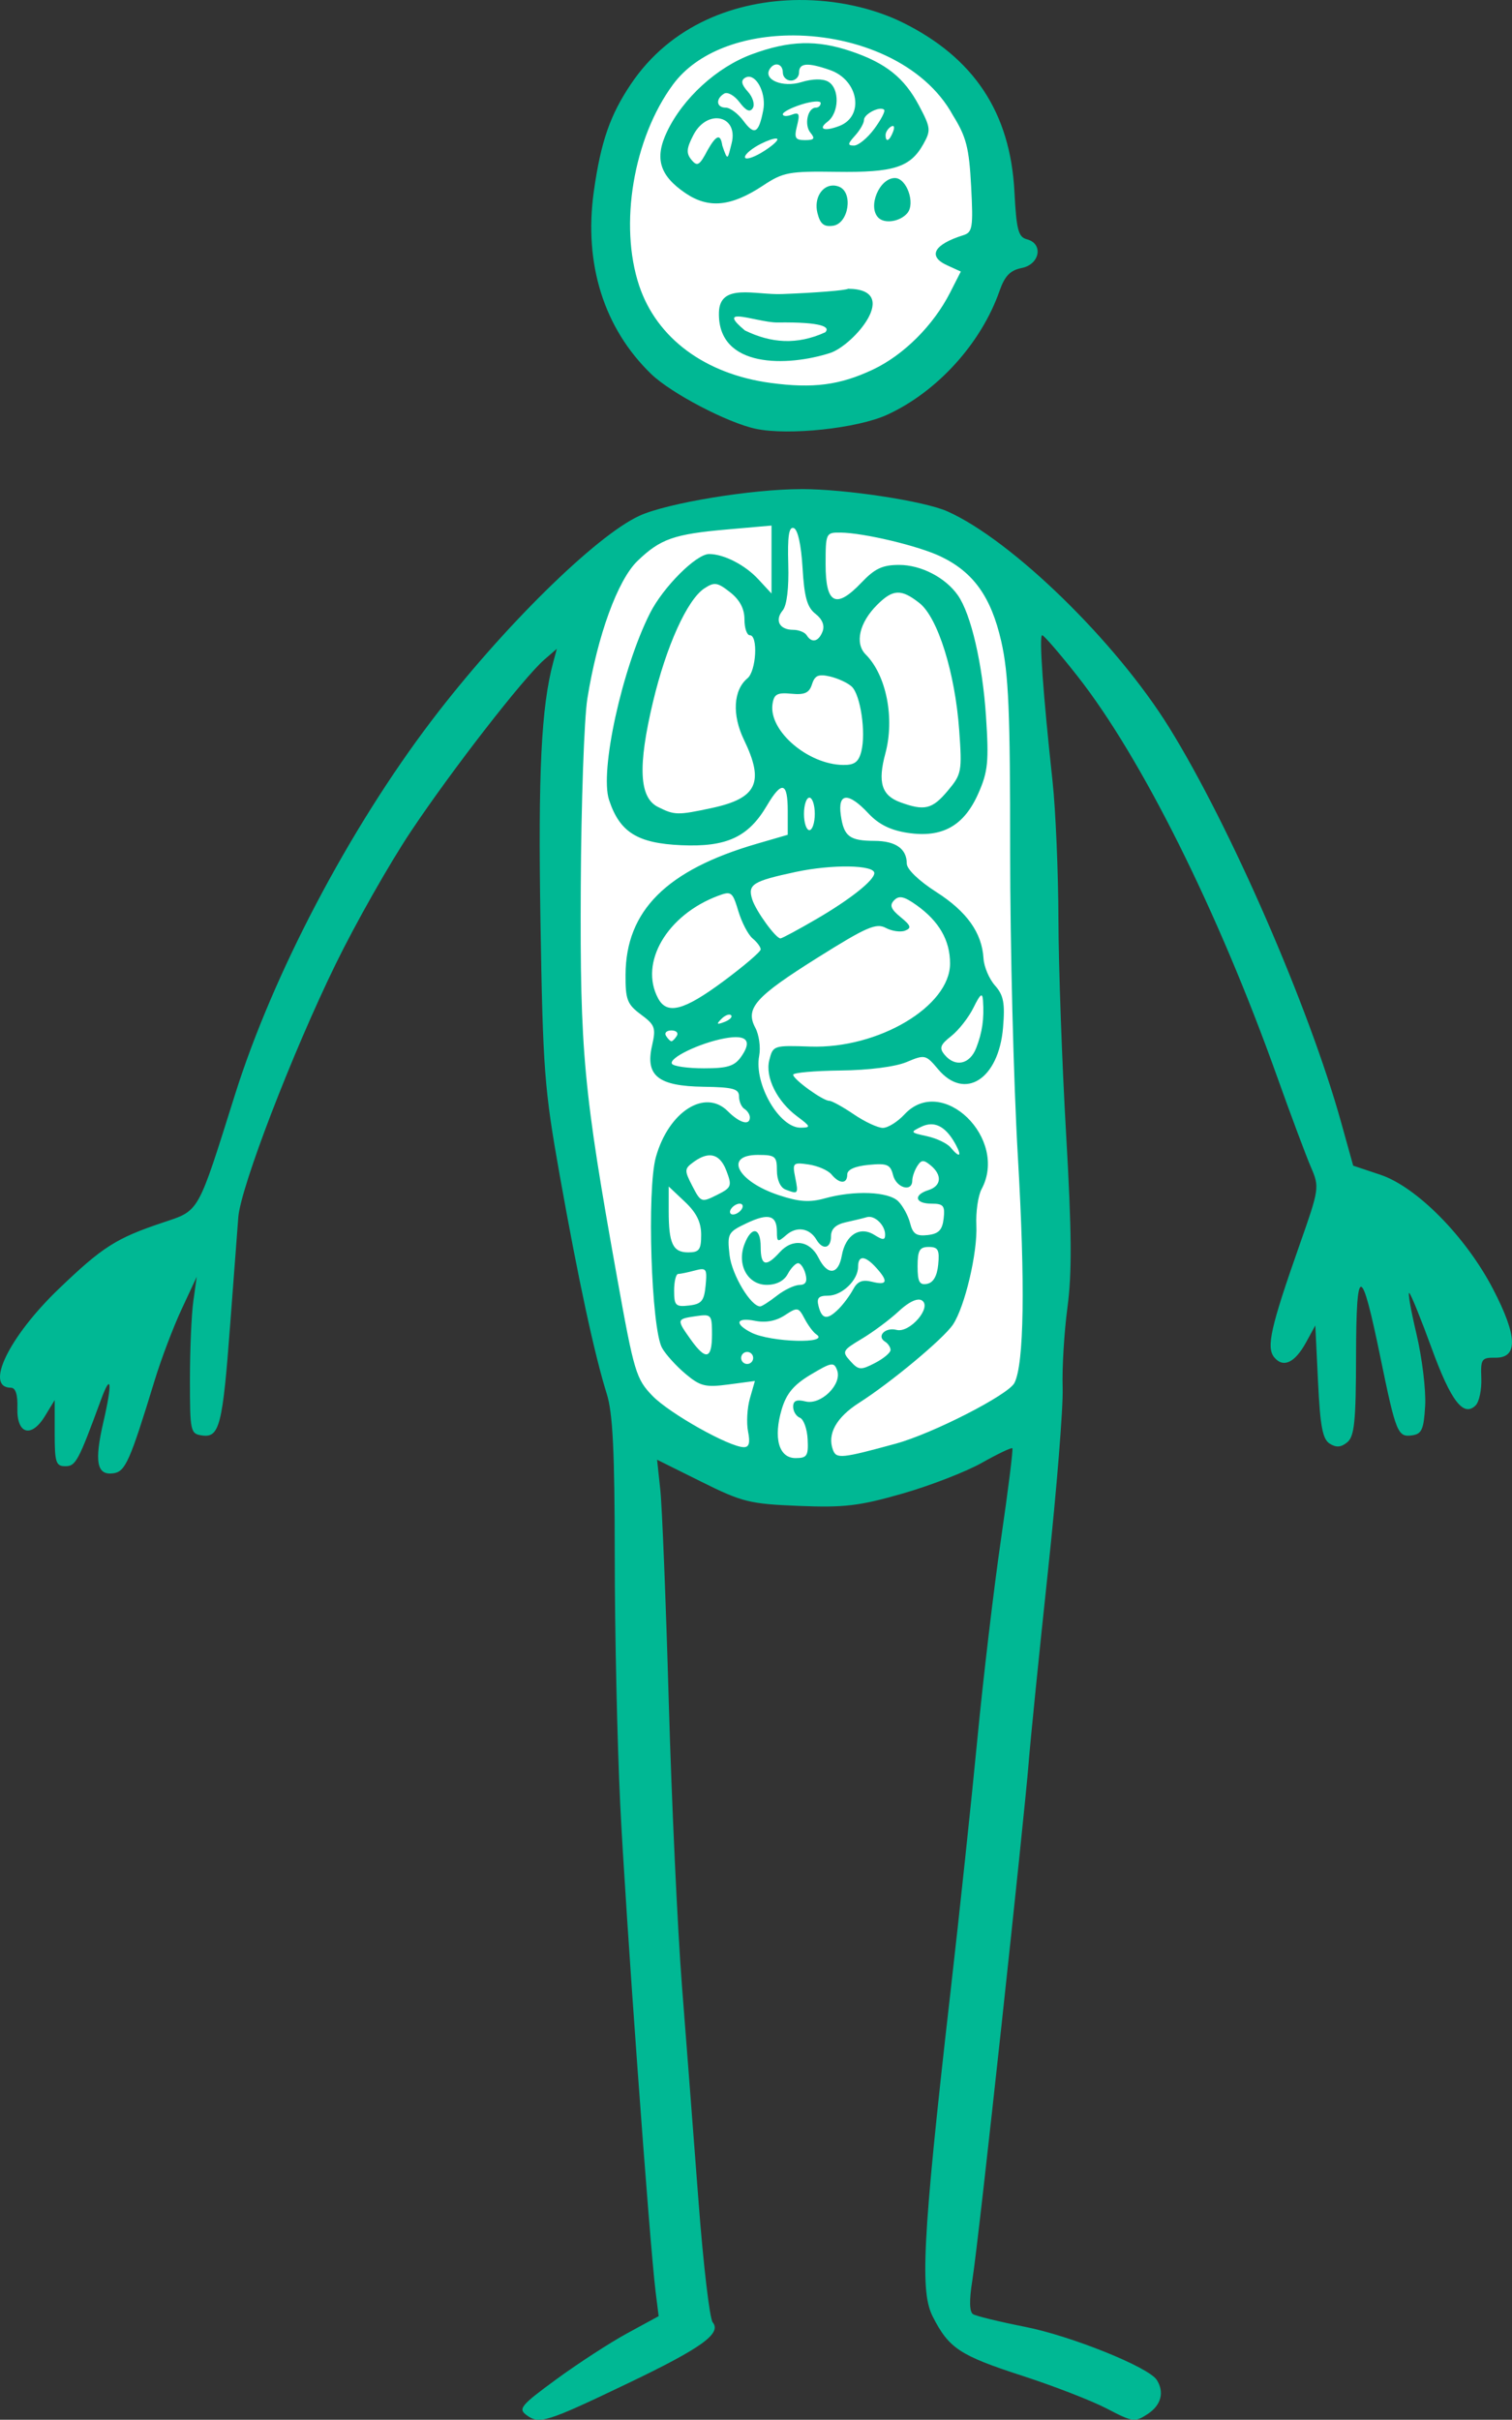 <?xml version="1.0" ?><svg height="330.261mm" viewBox="0 0 206.485 330.261" width="206.485mm" xmlns="http://www.w3.org/2000/svg">
    <rect x="0" y="0" width="206.485" height="330.261" fill="#333333" stroke="none"/>
    <path d="m 4913.016,696.773 c -16.96,0.164 -22.551,14.251 -24.871,23.269 -1.931,16.696 5.459,27.01 23.958,29.301 18.5,2.29 23.712,-8.529 27.065,-20.045 3.352,-11.515 -2.861,-30.47 -22.607,-32.366 -1.234,-0.119 -2.415,-0.17 -3.546,-0.159 z m 0.073,67.455 c -7.348,0.057 -14.768,1.248 -19.783,3.549 -8.916,4.091 -7.319,13.032 -10.847,30.502 -1.118,23.981 -0.65,51.042 3.545,71.308 4.195,20.266 8.618,30.471 37.508,26.648 28.89,-3.823 23.431,-17.407 24.028,-25.937 0.597,-8.53 0.212,-68.101 -2.789,-84.15 -3.001,-16.049 -5.617,-16.918 -15.815,-19.982 -4.462,-1.341 -10.132,-1.983 -15.847,-1.938 z" fill="#FFFFFF" transform="translate(-48.646,108.92) translate(-4755.872,-803.788)"/>
    <path d="m 4913.62,694.869 c -8.545,0.054 -17.511,3.341 -22.988,11.543 -2.739,4.101 -4.06,7.686 -5.024,14.62 -1.373,9.875 1.392,18.654 7.838,24.883 2.718,2.626 10.427,6.662 14.287,7.479 4.471,0.947 13.875,-0.058 17.933,-1.916 6.844,-3.133 12.851,-9.75 15.355,-16.914 0.715,-2.045 1.455,-2.805 3.038,-3.121 2.472,-0.494 2.979,-3.318 0.704,-3.913 -1.183,-0.309 -1.436,-1.271 -1.711,-6.51 -0.568,-10.816 -5.539,-18.303 -15.35,-23.122 -3.979,-1.931 -8.954,-3.062 -14.081,-3.029 z m -0.722,4.834 c 8.653,0.036 17.843,3.751 21.75,10.894 1.834,2.953 2.216,4.446 2.493,9.712 0.294,5.597 0.186,6.266 -1.058,6.657 -4.053,1.272 -4.921,2.882 -2.219,4.113 l 1.868,0.852 -1.472,2.887 c -2.278,4.465 -6.338,8.51 -10.527,10.488 -4.513,2.131 -8.18,2.609 -13.998,1.824 -8.929,-1.206 -15.533,-6.098 -17.931,-13.281 -2.766,-8.286 -0.795,-20.093 4.612,-27.433 3.345,-4.541 9.751,-6.739 16.482,-6.712 z m 1.235,1.066 c -2.165,0.063 -4.379,0.562 -6.93,1.503 -4.792,1.768 -9.425,5.999 -11.607,10.596 -1.716,3.617 -1.003,5.967 2.538,8.366 3.159,2.14 6.237,1.839 10.581,-1.036 2.762,-1.828 3.545,-1.974 10.056,-1.88 7.813,0.112 10.062,-0.606 11.841,-3.777 1.051,-1.874 1.01,-2.244 -0.579,-5.242 -2.02,-3.811 -4.517,-5.811 -9.27,-7.425 -2.35,-0.798 -4.465,-1.169 -6.629,-1.106 z m -3.653,2.9 c 0.494,-0.064 0.944,0.333 0.944,1.09 0,0.61 0.499,1.108 1.108,1.108 0.61,0 1.108,-0.499 1.108,-1.108 0,-1.306 1.166,-1.398 4.221,-0.333 3.911,1.363 4.74,6.307 1.281,7.635 -2.042,0.783 -2.975,0.454 -1.623,-0.573 1.629,-1.237 1.681,-4.591 0.084,-5.484 -0.744,-0.417 -2.15,-0.387 -3.665,0.078 -2.528,0.776 -5.206,-0.328 -4.311,-1.776 0.243,-0.393 0.555,-0.598 0.852,-0.636 z m -3.704,1.672 c 1.225,0.002 2.391,2.438 1.97,4.589 -0.617,3.153 -1.202,3.459 -2.714,1.42 -0.73,-0.984 -1.81,-1.789 -2.401,-1.789 -1.277,0 -1.421,-1.176 -0.234,-1.91 0.467,-0.289 1.404,0.23 2.111,1.166 0.894,1.186 1.433,1.422 1.818,0.799 0.301,-0.487 0,-1.497 -0.681,-2.244 -0.863,-0.954 -0.98,-1.512 -0.393,-1.875 0.174,-0.107 0.349,-0.156 0.524,-0.156 z m 9.059,3.386 c 0.469,-0.033 0.76,0.033 0.76,0.206 0,0.346 -0.296,0.629 -0.659,0.629 -1.121,0 -1.629,2.347 -0.74,3.418 0.669,0.807 0.518,1.015 -0.74,1.015 -1.345,0 -1.509,-0.296 -1.089,-1.969 0.409,-1.63 0.285,-1.888 -0.724,-1.501 -0.67,0.257 -1.219,0.227 -1.219,-0.067 0,-0.294 1.163,-0.899 2.586,-1.344 0.711,-0.223 1.357,-0.354 1.826,-0.386 z m 8.763,0.994 c 0.284,-0.039 0.527,-0.004 0.666,0.135 0.18,0.181 -0.428,1.352 -1.353,2.603 -0.925,1.251 -2.17,2.275 -2.766,2.275 -0.902,0 -0.878,-0.227 0.14,-1.352 0.673,-0.743 1.223,-1.705 1.223,-2.138 0,-0.626 1.238,-1.407 2.091,-1.524 z m -22.159,1.289 c 1.427,0.03 2.55,1.286 1.985,3.46 -0.537,2.066 -0.491,2.552 -1.265,0.264 -0.248,-1.684 -0.832,-1.431 -2,0.609 -1.104,2.112 -1.413,2.301 -2.206,1.346 -0.744,-0.896 -0.696,-1.55 0.251,-3.381 0.83,-1.604 2.125,-2.322 3.235,-2.299 z m 24.01,1.05 c 0.199,0.004 0.222,0.295 0.031,0.788 -0.491,1.28 -1.021,1.514 -1.021,0.451 0,-0.382 0.329,-0.898 0.731,-1.146 0.105,-0.065 0.191,-0.095 0.258,-0.093 z m -15.941,1.717 c 0.113,0.006 0.176,0.044 0.176,0.116 0,0.288 -0.998,1.112 -2.217,1.832 -1.219,0.72 -2.216,0.982 -2.216,0.582 0,-0.4 0.997,-1.223 2.216,-1.831 0.914,-0.456 1.704,-0.718 2.042,-0.699 z m 16.224,5.391 c -2.127,0 -3.758,3.917 -2.257,5.418 0.869,0.869 2.993,0.527 3.959,-0.637 1.118,-1.347 -0.105,-4.781 -1.702,-4.781 z m -8.342,1.023 c -1.58,-0.078 -2.752,1.703 -2.235,3.764 0.374,1.49 0.881,1.902 2.127,1.725 2.143,-0.305 2.789,-4.576 0.806,-5.337 -0.239,-0.091 -0.472,-0.142 -0.698,-0.153 z m 1.953,14.09 c -0.359,0.222 -4.425,0.547 -9.035,0.723 -3.682,0.14 -8.489,-1.549 -8.607,2.483 -0.226,7.745 9.474,7.407 15.185,5.557 3.153,-1.021 9.845,-8.703 2.457,-8.763 z m -14.915,3.787 c 1.203,0.054 3.771,0.832 5.256,0.813 6.264,-0.079 7.23,0.642 6.529,1.343 -3.896,1.759 -7.38,1.482 -10.962,-0.252 -1.868,-1.55 -1.758,-1.946 -0.822,-1.904 z m 8.517,23.557 c -6.78,1.7e-4 -18.329,1.902 -22.115,3.642 -5.982,2.748 -18.763,15.336 -28.328,27.9 -11.295,14.838 -21.706,34.623 -26.896,51.114 -5.156,16.381 -4.804,15.759 -9.869,17.455 -6.365,2.132 -8.22,3.314 -14.194,9.047 -6.82,6.545 -10.181,13.489 -6.531,13.489 0.635,0 0.935,0.937 0.88,2.746 -0.111,3.602 1.901,4.189 3.779,1.102 l 1.316,-2.164 v 4.514 c 0,3.997 0.163,4.514 1.45,4.514 1.426,0 1.782,-0.664 4.874,-9.074 1.401,-3.811 1.569,-2.32 0.337,2.992 -1.277,5.508 -0.915,7.373 1.368,7.046 1.627,-0.233 2.244,-1.63 5.656,-12.784 0.87,-2.845 2.512,-7.167 3.648,-9.606 l 2.066,-4.433 -0.465,3.325 c -0.256,1.829 -0.465,6.65 -0.465,10.714 0,7.098 0.065,7.397 1.661,7.624 2.371,0.337 2.805,-1.368 3.825,-15.013 0.486,-6.502 0.99,-13.152 1.119,-14.777 0.329,-4.129 7.372,-22.426 13.305,-34.56 2.737,-5.597 7.361,-13.746 10.276,-18.108 5.636,-8.435 15.389,-20.983 18.217,-23.436 l 1.704,-1.477 -0.497,1.846 c -1.631,6.074 -2.071,14.991 -1.74,35.286 0.333,20.427 0.519,22.883 2.646,34.819 2.507,14.072 4.742,24.447 6.408,29.742 0.824,2.618 1.081,7.835 1.091,22.166 0,10.308 0.34,25.471 0.739,33.695 0.704,14.514 4.004,59.978 4.84,66.692 l 0.415,3.325 -4.297,2.34 c -2.363,1.287 -6.715,4.112 -9.672,6.276 -4.87,3.566 -5.253,4.026 -4.064,4.896 v 0 c 1.744,1.277 2.722,0.971 13.78,-4.319 10.109,-4.836 12.892,-6.834 11.633,-8.351 -0.413,-0.497 -1.28,-7.872 -1.926,-16.39 -0.646,-8.517 -1.667,-21.804 -2.27,-29.525 -0.602,-7.721 -1.414,-25.177 -1.803,-38.791 -0.389,-13.614 -0.907,-26.613 -1.151,-28.888 l -0.444,-4.137 6.046,3.006 c 5.597,2.782 6.588,3.027 13.31,3.297 6.215,0.25 8.257,0.006 14.147,-1.679 3.786,-1.084 8.663,-2.972 10.838,-4.196 2.174,-1.224 4.054,-2.121 4.178,-1.993 0.124,0.128 -0.576,5.719 -1.554,12.424 -0.979,6.705 -2.434,19.008 -3.233,27.339 -0.799,8.331 -2.443,23.792 -3.653,34.357 -3.999,34.927 -4.105,41.12 -2.42,44.421 2.198,4.308 3.682,5.285 12.226,8.055 4.309,1.397 9.507,3.414 11.551,4.483 3.526,1.843 3.812,1.881 5.558,0.737 1.844,-1.209 2.316,-2.974 1.246,-4.658 -1.105,-1.739 -11.665,-5.995 -17.966,-7.241 -3.503,-0.693 -6.709,-1.472 -7.125,-1.732 -0.496,-0.31 -0.534,-1.869 -0.109,-4.535 0.962,-6.039 7.155,-63.722 7.691,-70.562 0.255,-3.251 1.443,-15.055 2.641,-26.23 1.198,-11.175 2.105,-22.479 2.014,-25.121 -0.09,-2.641 0.205,-7.584 0.659,-10.982 0.63,-4.723 0.585,-10.295 -0.186,-23.643 -0.556,-9.606 -1.028,-22.785 -1.049,-29.287 -0.021,-6.502 -0.381,-14.981 -0.801,-18.841 -1.292,-11.878 -1.866,-19.95 -1.418,-19.95 0.235,0 2.408,2.516 4.827,5.591 8.731,11.096 19.188,32.063 27.244,54.626 1.886,5.283 3.971,10.858 4.632,12.387 1.182,2.734 1.155,2.914 -1.59,10.713 -3.914,11.121 -4.536,13.896 -3.416,15.246 1.232,1.484 2.815,0.738 4.339,-2.046 l 1.265,-2.312 0.37,7.68 c 0.293,6.092 0.623,7.841 1.599,8.454 0.891,0.56 1.554,0.506 2.402,-0.197 0.968,-0.803 1.174,-2.838 1.193,-11.779 0.025,-12.629 0.695,-12.593 3.32,0.18 2.123,10.329 2.372,10.942 4.326,10.663 1.334,-0.19 1.602,-0.798 1.79,-4.058 0.121,-2.109 -0.416,-6.525 -1.195,-9.815 -0.779,-3.289 -1.212,-5.785 -0.961,-5.545 0.251,0.24 1.62,3.626 3.042,7.523 2.639,7.233 4.354,9.458 6.012,7.8 0.485,-0.485 0.832,-2.152 0.77,-3.706 -0.103,-2.618 0.038,-2.823 1.91,-2.797 3.138,0.044 3.039,-2.943 -0.31,-9.378 -3.716,-7.143 -10.429,-13.942 -15.403,-15.601 l -3.694,-1.232 -1.65,-5.928 c -4.382,-15.737 -15.138,-40.422 -23.465,-53.852 -7.29,-11.758 -21.487,-25.59 -30.3,-29.521 -3.159,-1.409 -13.875,-3.044 -19.95,-3.043 z m -4.066,4.975 v 4.637 4.637 l -1.819,-1.962 c -1.8,-1.943 -4.7,-3.426 -6.7,-3.426 -1.762,0 -6.268,4.501 -8.069,8.061 -3.816,7.543 -6.895,21.567 -5.598,25.498 1.455,4.408 3.859,5.917 9.856,6.182 6.187,0.274 9.159,-1.096 11.692,-5.39 2.035,-3.449 2.854,-3.25 2.854,0.693 v 3.273 l -4.226,1.228 c -12.319,3.581 -17.887,9.136 -17.924,17.88 -0.021,3.4 0.236,4.043 2.107,5.427 1.929,1.426 2.066,1.816 1.508,4.27 -0.931,4.092 0.838,5.498 7.031,5.587 4.034,0.058 4.852,0.28 4.852,1.319 0,0.687 0.335,1.455 0.742,1.706 0.406,0.251 0.738,0.77 0.738,1.153 0,1.169 -1.396,0.777 -3.02,-0.847 -3.111,-3.111 -8.077,0.062 -9.816,6.27 -1.243,4.438 -0.629,23.381 0.843,26.041 0.482,0.871 1.915,2.457 3.184,3.525 2.041,1.717 2.725,1.887 5.903,1.465 l 3.593,-0.477 -0.681,2.377 c -0.375,1.307 -0.488,3.344 -0.252,4.525 0.308,1.542 0.142,2.144 -0.587,2.133 -2.002,-0.03 -10.137,-4.6 -12.464,-7.001 -2.235,-2.306 -2.514,-3.233 -4.814,-16.03 -4.611,-25.654 -5.091,-30.809 -4.98,-53.44 0.056,-11.386 0.46,-22.947 0.898,-25.69 1.369,-8.568 4.143,-16.187 6.84,-18.789 3.134,-3.023 4.982,-3.671 12.284,-4.308 z m 3.036,0.341 c 0.552,0.184 1.018,2.289 1.204,5.432 0.236,4 0.624,5.382 1.762,6.27 0.932,0.727 1.285,1.595 0.975,2.402 -0.542,1.413 -1.485,1.64 -2.174,0.524 -0.251,-0.406 -1.082,-0.739 -1.847,-0.739 -1.86,0 -2.557,-1.286 -1.431,-2.643 0.573,-0.69 0.857,-3.049 0.762,-6.323 -0.111,-3.834 0.088,-5.143 0.749,-4.922 z m 6.385,0.615 c 3.202,0.041 10.631,1.81 13.665,3.255 4.489,2.137 6.907,5.521 8.29,11.599 1.003,4.409 1.223,9.616 1.214,28.687 0,12.816 0.467,31.537 1.052,41.603 1.017,17.494 0.853,28.337 -0.469,30.922 -0.828,1.62 -11.154,6.903 -16.179,8.277 -7.409,2.025 -8.127,2.099 -8.593,0.886 -0.833,-2.171 0.437,-4.466 3.578,-6.467 4.334,-2.761 11.491,-8.722 12.792,-10.654 1.627,-2.416 3.378,-9.827 3.204,-13.557 -0.086,-1.829 0.235,-4.052 0.712,-4.94 3.708,-6.899 -5.398,-15.735 -10.52,-10.207 -0.942,1.016 -2.273,1.848 -2.959,1.848 -0.686,0 -2.471,-0.832 -3.966,-1.848 -1.495,-1.016 -3.005,-1.848 -3.356,-1.848 -0.869,0 -4.929,-2.933 -4.929,-3.56 6e-4,-0.277 2.909,-0.536 6.465,-0.576 3.856,-0.043 7.5,-0.51 9.03,-1.155 2.492,-1.051 2.616,-1.022 4.314,0.996 3.638,4.323 8.27,1.336 8.855,-5.71 0.277,-3.34 0.071,-4.41 -1.102,-5.732 -0.793,-0.894 -1.498,-2.552 -1.566,-3.683 -0.212,-3.514 -2.264,-6.402 -6.452,-9.081 -2.39,-1.529 -4.029,-3.109 -4.029,-3.884 0,-2.013 -1.516,-3.079 -4.396,-3.091 -3.424,-0.015 -4.195,-0.599 -4.61,-3.498 -0.443,-3.093 1.026,-3.191 3.773,-0.25 1.402,1.501 3.026,2.303 5.37,2.655 4.711,0.706 7.673,-0.947 9.634,-5.379 1.319,-2.982 1.454,-4.336 1.05,-10.505 -0.471,-7.187 -2.05,-13.983 -3.842,-16.542 -1.696,-2.421 -5.016,-4.141 -8.001,-4.146 -2.283,-0.004 -3.337,0.489 -5.171,2.417 -3.471,3.649 -4.89,2.93 -4.89,-2.476 0,-4.291 0.04,-4.379 2.032,-4.353 z m -16.971,7.034 c 0.491,0.073 1.029,0.429 1.893,1.108 1.326,1.043 1.963,2.246 1.963,3.707 0,1.19 0.332,2.164 0.738,2.164 1.141,0 0.874,4.88 -0.322,5.872 -1.94,1.61 -2.133,4.994 -0.478,8.411 2.811,5.806 1.786,7.971 -4.397,9.297 -4.672,1.002 -5.093,0.994 -7.363,-0.148 -2.554,-1.286 -2.757,-5.544 -0.679,-14.29 1.821,-7.664 4.684,-13.995 7.028,-15.538 0.68,-0.448 1.126,-0.656 1.617,-0.582 z m 24.735,1.165 c 0.865,-0.04 1.769,0.439 3.018,1.421 2.504,1.97 4.866,9.513 5.428,17.336 0.407,5.663 0.338,6.028 -1.585,8.312 -2.103,2.5 -3.156,2.751 -6.463,1.541 -2.547,-0.931 -3.096,-2.717 -2.04,-6.637 1.305,-4.844 0.142,-10.715 -2.682,-13.538 -1.514,-1.514 -0.868,-4.337 1.544,-6.749 1.089,-1.09 1.915,-1.647 2.78,-1.686 z m -10.188,11.285 c 0.275,0.013 0.602,0.068 0.997,0.16 1.09,0.254 2.423,0.875 2.962,1.378 1.198,1.118 1.96,6.251 1.313,8.832 -0.367,1.463 -0.932,1.885 -2.493,1.863 -4.811,-0.069 -10.157,-4.662 -9.642,-8.284 0.197,-1.381 0.631,-1.623 2.576,-1.437 1.823,0.174 2.445,-0.111 2.82,-1.294 0.288,-0.907 0.642,-1.255 1.467,-1.217 z m -1.824,16.695 c 0.406,0 0.738,0.997 0.738,2.217 0,1.219 -0.332,2.217 -0.738,2.217 -0.406,0 -0.739,-0.997 -0.739,-2.217 0,-1.219 0.333,-2.217 0.739,-2.217 z m 5.359,9.396 c 2.062,0.031 3.508,0.336 3.508,0.901 0,0.974 -3.283,3.581 -7.883,6.26 -2.507,1.46 -4.727,2.654 -4.934,2.654 -0.641,0 -3.352,-3.736 -3.851,-5.307 -0.655,-2.065 0.036,-2.503 5.954,-3.769 2.465,-0.527 5.144,-0.77 7.206,-0.739 z m -16.749,3.671 c 0.85,-0.127 1.096,0.442 1.688,2.418 0.463,1.546 1.34,3.224 1.947,3.729 0.608,0.504 1.105,1.178 1.105,1.496 0,0.318 -2.285,2.272 -5.078,4.342 -5.428,4.024 -7.712,4.62 -8.935,2.335 -2.599,-4.855 1.214,-11.369 8.187,-13.987 0.453,-0.17 0.802,-0.29 1.086,-0.332 z m 24.112,0.562 c 0.466,0.102 1.059,0.44 1.901,1.039 3.088,2.199 4.588,4.803 4.588,7.968 0,5.838 -9.786,11.655 -19.076,11.338 -5.051,-0.172 -5.105,-0.154 -5.612,1.867 -0.58,2.311 1.056,5.609 3.795,7.652 1.876,1.399 1.919,1.533 0.504,1.554 -2.929,0.044 -6.412,-5.98 -5.678,-9.82 0.219,-1.147 -0.021,-2.851 -0.512,-3.787 -1.434,-2.68 -0.059,-4.235 8.483,-9.597 6.65,-4.174 8.004,-4.767 9.303,-4.072 0.836,0.447 2.026,0.62 2.645,0.382 0.919,-0.353 0.807,-0.693 -0.611,-1.852 -1.334,-1.09 -1.537,-1.625 -0.871,-2.302 0.335,-0.341 0.675,-0.474 1.142,-0.371 z m 10.662,13.408 c 0.197,-0.145 0.288,0.092 0.328,0.671 0.17,2.465 -0.099,4.332 -0.932,6.465 -0.874,2.239 -2.865,2.664 -4.312,0.92 -0.764,-0.92 -0.607,-1.362 0.91,-2.555 1.009,-0.794 2.373,-2.537 3.033,-3.875 0.469,-0.952 0.775,-1.481 0.973,-1.626 z m -34.638,2.639 c 0.24,-0.091 0.446,-0.092 0.56,0.022 0.228,0.228 -0.182,0.641 -0.911,0.919 -1.053,0.401 -1.138,0.315 -0.413,-0.415 0.251,-0.252 0.525,-0.435 0.765,-0.526 z m -7.587,2.096 c 0.657,0 0.989,0.332 0.738,0.738 -0.251,0.406 -0.583,0.739 -0.738,0.739 -0.155,0 -0.488,-0.333 -0.739,-0.739 -0.251,-0.406 0.082,-0.738 0.739,-0.738 z m 9.093,0.926 c 1.438,0.102 1.596,0.997 0.439,2.647 -0.912,1.302 -1.857,1.598 -5.098,1.598 -2.188,0 -4.15,-0.278 -4.36,-0.617 -0.48,-0.777 3.753,-2.827 7.154,-3.466 0.763,-0.143 1.384,-0.196 1.864,-0.162 z m 26.362,11.883 c 1.257,-0.008 2.386,0.932 3.402,2.83 0.856,1.598 0.465,1.777 -0.732,0.334 -0.465,-0.561 -1.919,-1.253 -3.231,-1.539 -2.298,-0.501 -2.324,-0.547 -0.739,-1.302 0.448,-0.213 0.881,-0.321 1.3,-0.324 z m -23.634,4.181 c 2.36,0 2.587,0.187 2.587,2.138 0,1.268 0.475,2.321 1.168,2.587 1.744,0.669 1.784,0.62 1.33,-1.651 -0.398,-1.989 -0.301,-2.082 1.842,-1.767 1.244,0.183 2.646,0.795 3.115,1.36 1.095,1.322 2.15,1.321 2.15,0 0,-0.661 1.048,-1.13 2.918,-1.309 2.532,-0.241 2.974,-0.057 3.339,1.399 0.439,1.748 2.602,2.371 2.621,0.755 0,-0.508 0.313,-1.402 0.682,-1.985 0.556,-0.879 0.872,-0.895 1.837,-0.094 1.598,1.326 1.46,2.809 -0.314,3.371 -2.099,0.666 -1.831,1.848 0.419,1.848 1.632,0 1.864,0.282 1.662,2.032 -0.18,1.568 -0.676,2.081 -2.175,2.254 -1.543,0.179 -2.037,-0.152 -2.403,-1.61 -0.254,-1.01 -0.982,-2.358 -1.62,-2.996 -1.335,-1.335 -6.001,-1.522 -10.035,-0.402 -2.083,0.579 -3.518,0.479 -6.28,-0.436 -5.679,-1.881 -7.548,-5.495 -2.842,-5.495 z m -6.686,0.059 c 1.036,-0.052 1.83,0.661 2.389,2.142 0.772,2.046 0.681,2.272 -1.324,3.272 -2.093,1.044 -2.186,1.01 -3.34,-1.221 -1.109,-2.145 -1.1,-2.359 0.149,-3.272 0.796,-0.582 1.504,-0.89 2.126,-0.921 z m -5.506,4.251 2.217,2.092 c 1.58,1.491 2.216,2.783 2.216,4.496 0,2.043 -0.265,2.404 -1.768,2.404 -2.101,0 -2.666,-1.199 -2.666,-5.665 z m 9.694,2.342 c 0.406,0 0.533,0.333 0.281,0.739 -0.251,0.406 -0.788,0.738 -1.195,0.738 -0.406,0 -0.534,-0.332 -0.282,-0.738 0.251,-0.406 0.79,-0.739 1.196,-0.739 z m 17.37,1.843 c 1.034,-0.31 2.491,1.078 2.491,2.375 0,0.782 -0.282,0.79 -1.48,0.042 -1.985,-1.24 -3.939,0.011 -4.438,2.838 -0.463,2.627 -1.947,2.764 -3.176,0.291 -1.173,-2.361 -3.534,-2.706 -5.285,-0.772 -1.889,2.088 -2.615,1.891 -2.615,-0.707 0,-2.694 -1.254,-2.901 -2.218,-0.366 -1.064,2.799 0.444,5.538 3.049,5.538 1.316,0 2.36,-0.539 2.863,-1.477 0.435,-0.813 1.073,-1.478 1.418,-1.478 0.345,0 0.8,0.666 1.013,1.478 0.271,1.035 0.021,1.482 -0.838,1.494 -0.673,0.008 -2.055,0.666 -3.071,1.461 -1.016,0.795 -2.037,1.453 -2.268,1.462 -1.275,0.05 -3.897,-4.326 -4.199,-7.006 -0.331,-2.934 -0.223,-3.134 2.33,-4.346 3.001,-1.424 4.138,-1.099 4.138,1.182 0,1.411 0.113,1.449 1.292,0.422 1.403,-1.223 3.164,-0.95 4.101,0.636 0.872,1.476 1.995,1.214 1.995,-0.464 0,-0.996 0.65,-1.606 2.033,-1.909 1.117,-0.245 2.406,-0.557 2.865,-0.695 z m 8.45,4.067 c 1.274,0 1.486,0.393 1.292,2.395 -0.153,1.578 -0.672,2.48 -1.524,2.641 -1.036,0.196 -1.293,-0.28 -1.293,-2.395 0,-2.175 0.269,-2.641 1.525,-2.641 z m -8.988,1.536 c 0.427,0.021 1.045,0.452 1.806,1.293 1.697,1.875 1.529,2.449 -0.564,1.923 -1.324,-0.332 -1.992,-0.064 -2.581,1.037 -0.437,0.817 -1.319,2.009 -1.96,2.651 -1.553,1.553 -2.287,1.47 -2.752,-0.312 -0.302,-1.155 -0.023,-1.478 1.277,-1.478 1.903,0 4.109,-2.113 4.109,-3.936 0,-0.806 0.237,-1.198 0.664,-1.178 z m -22.034,1.497 c 0.689,-0.024 0.715,0.5 0.55,2.224 -0.201,2.108 -0.558,2.538 -2.271,2.735 -1.826,0.21 -2.032,0.004 -2.032,-2.032 0,-1.246 0.249,-2.269 0.554,-2.276 0.305,-0.006 1.327,-0.217 2.271,-0.47 0.394,-0.106 0.698,-0.174 0.927,-0.182 z m 29.53,4.155 c 0.216,-0.021 0.399,0.013 0.547,0.104 1.448,0.895 -1.642,4.501 -3.452,4.027 -1.533,-0.401 -2.773,0.863 -1.574,1.604 0.413,0.255 0.751,0.769 0.751,1.141 0,0.372 -0.957,1.171 -2.127,1.776 -1.944,1.006 -2.233,0.983 -3.364,-0.266 -1.173,-1.296 -1.093,-1.453 1.573,-3.045 1.545,-0.923 3.809,-2.609 5.031,-3.748 1.043,-0.973 1.969,-1.53 2.615,-1.593 z m -16.477,1.35 c 0.354,0.061 0.595,0.462 1.012,1.253 0.481,0.914 1.193,1.87 1.582,2.124 2.047,1.337 -6.212,1.118 -8.871,-0.235 -2.368,-1.205 -2.056,-2.116 0.545,-1.595 1.435,0.287 2.849,0.021 4.038,-0.758 0.871,-0.571 1.338,-0.85 1.693,-0.789 z m -12.604,0.787 c 0.923,0.022 0.971,0.585 0.971,2.626 0,3.381 -0.843,3.579 -2.906,0.682 -1.957,-2.748 -1.945,-2.798 0.689,-3.184 0.533,-0.078 0.938,-0.131 1.246,-0.123 z m 5.961,5.023 c 0.205,0.048 0.393,0.174 0.512,0.367 0.238,0.385 0.117,0.895 -0.267,1.133 -0.385,0.238 -0.895,0.117 -1.133,-0.267 -0.238,-0.385 -0.117,-0.895 0.268,-1.133 0.193,-0.119 0.416,-0.148 0.621,-0.1 z m 11.207,1.704 c 0.489,-0.08 0.677,0.198 0.892,0.777 0.707,1.912 -2.212,4.785 -4.324,4.255 -1.208,-0.303 -1.682,-0.1 -1.682,0.723 0,0.63 0.415,1.307 0.923,1.504 0.508,0.197 0.983,1.516 1.055,2.932 0.115,2.264 -0.082,2.574 -1.648,2.574 -2.289,0 -3.064,-2.749 -1.884,-6.687 0.641,-2.14 1.641,-3.327 3.973,-4.718 1.417,-0.845 2.206,-1.281 2.695,-1.36 z" fill="#00B894" transform="translate(-48.646,108.92) translate(-4755.872,-803.788)"/>
</svg>